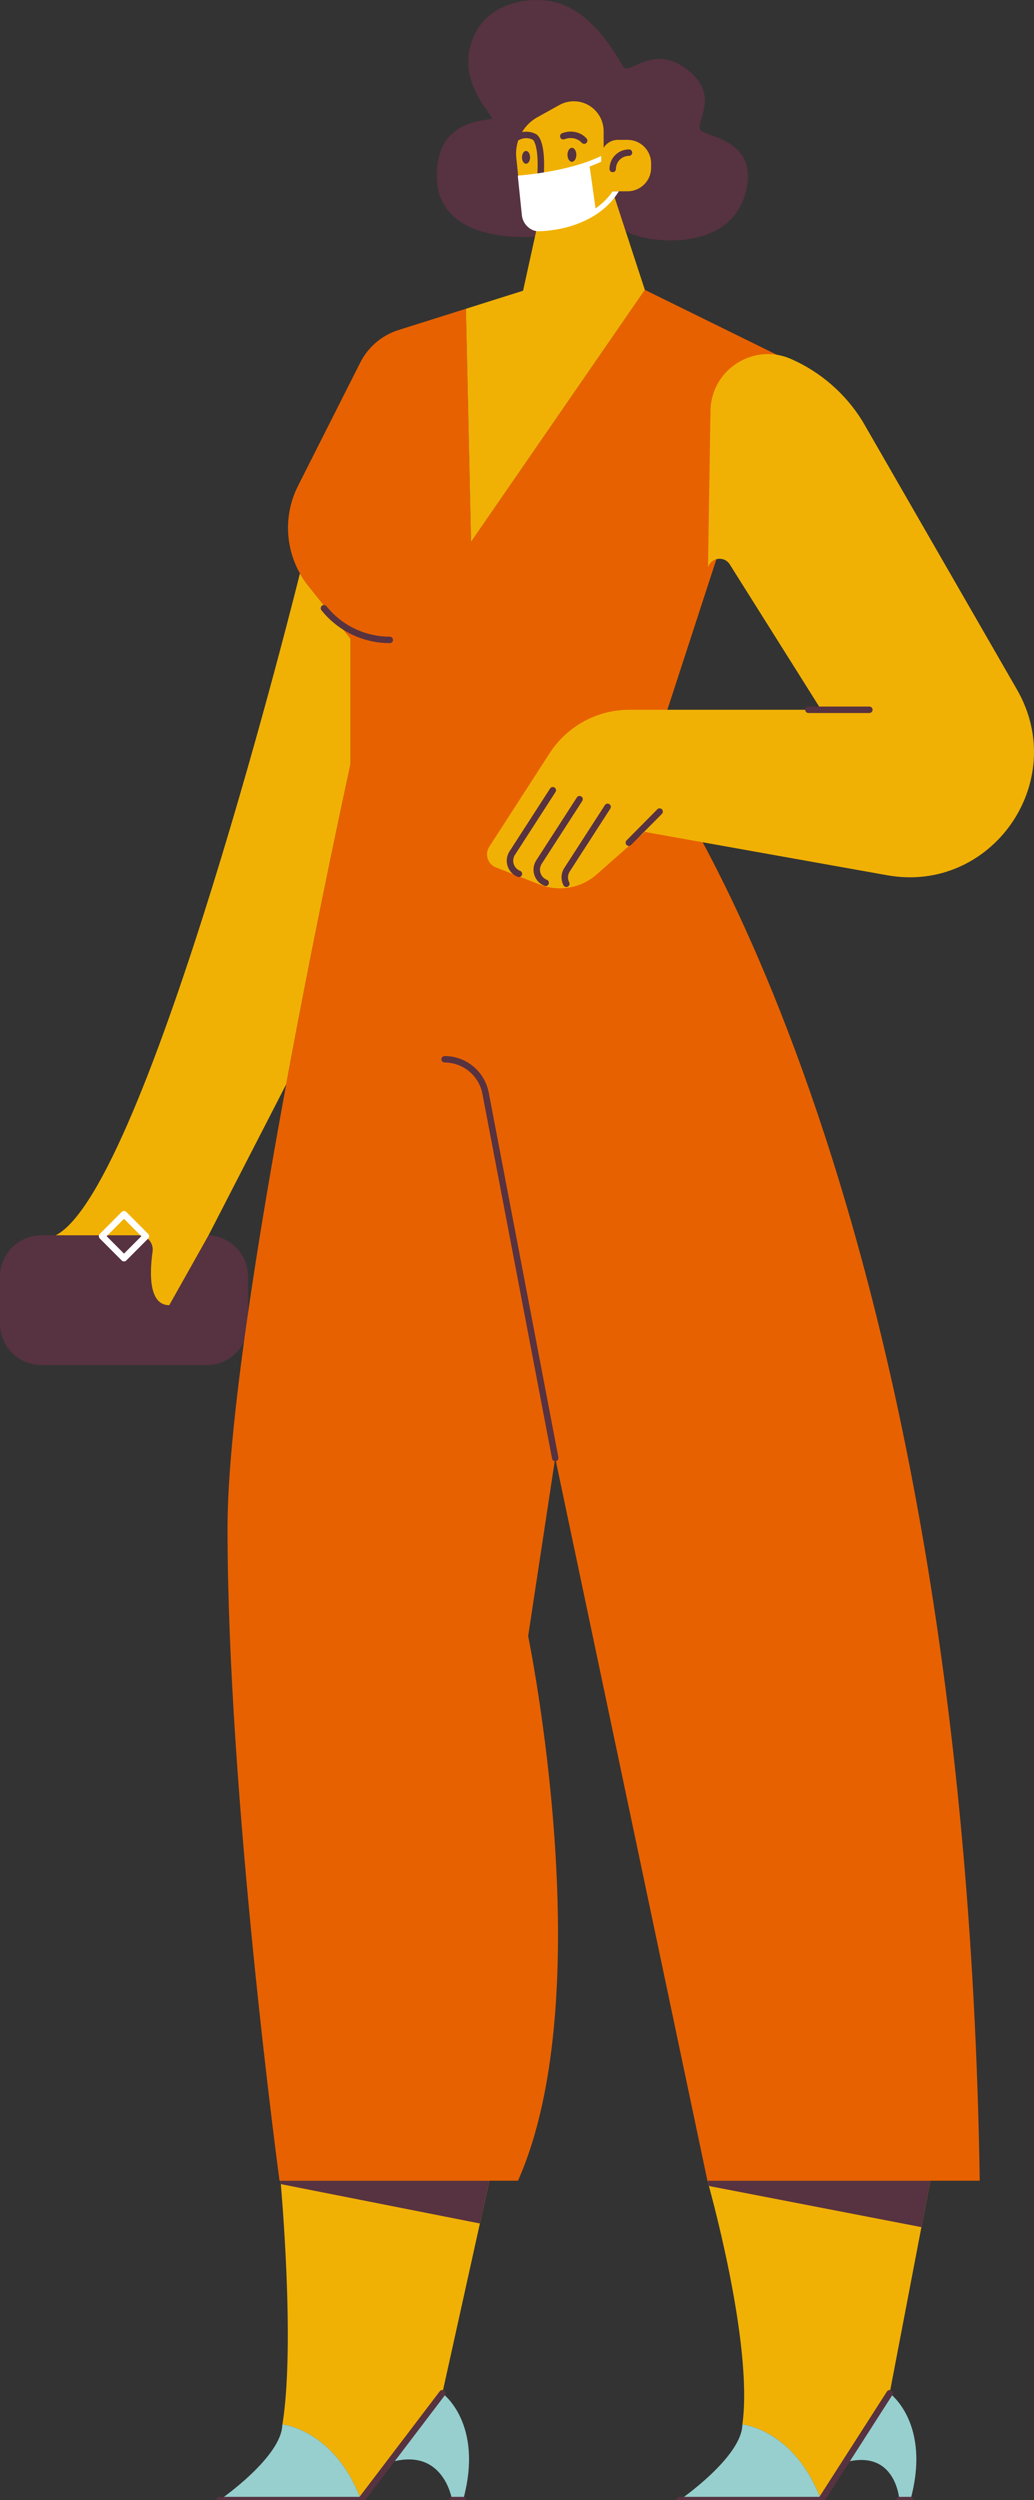 <svg width="266" height="643" viewBox="0 0 266 643" fill="none" xmlns="http://www.w3.org/2000/svg">
<rect x="0" y="0" width="266" height="643" fill="#333333" stroke="none"/>
<path d="M239.316 560.857L228.865 615.515L211.247 642.999C204.395 624.781 190.981 623.545 190.981 623.545C193.901 602.566 181.988 560.857 181.988 560.857H239.316Z" fill="#F1B104"/>
<path d="M237.032 572.798L239.315 560.857H181.988L182.361 562.212L237.032 572.798Z" fill="#573240"/>
<path d="M211.248 643H174.808C174.808 643 190.862 631.963 190.983 623.544C190.983 623.544 204.395 624.781 211.248 643Z" fill="#96CFCE"/>
<path d="M228.867 615.513C228.867 615.513 239.639 623.257 234.2 643H231.371C231.371 643 230.571 629.764 217.483 633.272L228.867 615.513Z" fill="#96CFCE"/>
<path fill-rule="evenodd" clip-rule="evenodd" d="M229.316 614.813C229.701 615.062 229.813 615.577 229.565 615.964L211.701 643.833H174.808C174.35 643.833 173.978 643.46 173.978 643C173.978 642.54 174.35 642.167 174.808 642.167H210.795L228.168 615.063C228.416 614.677 228.93 614.565 229.316 614.813Z" fill="#573240"/>
<path fill-rule="evenodd" clip-rule="evenodd" d="M230.541 643C230.541 642.54 230.913 642.167 231.371 642.167H234.2C234.658 642.167 235.03 642.54 235.03 643C235.03 643.46 234.658 643.833 234.2 643.833H231.371C230.913 643.833 230.541 643.46 230.541 643Z" fill="#573240"/>
<path d="M125.885 560.857L113.796 615.515L92.9 642.999C86.211 625.22 73.279 623.615 72.658 623.549C76.029 602.573 72.163 560.857 72.163 560.857H125.885Z" fill="#F1B104"/>
<path d="M123.451 571.857L125.884 560.857H72.163C72.163 560.857 72.115 560.172 72.244 561.733L123.451 571.857Z" fill="#573240"/>
<path d="M92.899 643H56.46C56.46 643 72.513 631.963 72.634 623.544C72.634 623.544 86.046 624.781 92.899 643Z" fill="#96CFCE"/>
<path d="M113.796 615.513C113.796 615.513 124.568 623.257 119.129 643H116.301C116.301 643 114.257 629.257 100.446 633.272L113.796 615.513Z" fill="#96CFCE"/>
<path fill-rule="evenodd" clip-rule="evenodd" d="M114.299 614.851C114.664 615.13 114.734 615.653 114.456 616.018L93.311 643.833H56.46C56.001 643.833 55.63 643.46 55.63 643C55.63 642.54 56.001 642.167 56.46 642.167H92.488L113.136 615.009C113.414 614.643 113.935 614.573 114.299 614.851Z" fill="#573240"/>
<path fill-rule="evenodd" clip-rule="evenodd" d="M115.471 643C115.471 642.54 115.843 642.167 116.301 642.167H119.129C119.588 642.167 119.959 642.54 119.959 643C119.959 643.46 119.588 643.833 119.129 643.833H116.301C115.843 643.833 115.471 643.46 115.471 643Z" fill="#573240"/>
<path d="M53.195 351.086H10.629C4.759 351.086 0 346.314 0 340.427V328.366C0 322.479 4.759 317.707 10.629 317.707H53.195C59.066 317.707 63.824 322.479 63.824 328.366V340.427C63.824 346.313 59.066 351.086 53.195 351.086Z" fill="#573240"/>
<path d="M90.183 164.247V196.513C90.183 196.513 81.78 234.657 73.633 278.854L73.63 278.864L53.648 317.705L43.538 335.685C38.154 335.685 38.507 327.187 39.254 321.875C39.564 319.67 37.843 317.705 35.623 317.705H14.335C38.014 305.6 77.161 147.473 77.161 147.473C77.787 148.591 78.512 149.67 79.332 150.692L90.183 164.247Z" fill="#F1B104"/>
<path fill-rule="evenodd" clip-rule="evenodd" d="M25.671 318.528C25.347 318.203 25.347 317.676 25.671 317.351L31.312 311.694C31.636 311.369 32.162 311.369 32.486 311.694L38.126 317.351C38.451 317.676 38.451 318.203 38.126 318.528L32.486 324.185C32.162 324.51 31.636 324.51 31.312 324.185L25.671 318.528ZM27.433 317.939L31.899 322.419L36.365 317.939L31.899 313.46L27.433 317.939Z" fill="white"/>
<path d="M142.83 374.977L135.867 420.791C135.867 420.791 154.776 512.423 133.257 560.858H71.909C71.909 560.858 58.497 461.809 58.533 392.865C58.56 340.061 90.183 196.513 90.183 196.513V164.247L79.331 150.692C73.486 143.39 72.44 133.332 76.659 124.978L92.677 93.252C94.697 89.247 98.244 86.229 102.512 84.884L119.861 79.41L121.183 139.352L165.89 74.554L201.204 91.915L167.63 194.984C167.63 194.984 248.124 301.67 252.038 560.857H181.986L142.83 374.977Z" fill="#E86100"/>
<path fill-rule="evenodd" clip-rule="evenodd" d="M113.55 272.435C113.55 271.976 113.922 271.603 114.381 271.603C119.926 271.603 124.69 275.553 125.733 281.014L143.646 374.82C143.732 375.272 143.437 375.708 142.986 375.794C142.536 375.881 142.101 375.585 142.015 375.133L124.102 281.328C124.102 281.328 124.102 281.328 124.102 281.328C123.209 276.65 119.129 273.268 114.381 273.268C113.922 273.268 113.55 272.895 113.55 272.435Z" fill="#573240"/>
<path fill-rule="evenodd" clip-rule="evenodd" d="M82.819 155.787C83.177 155.499 83.699 155.556 83.986 155.915C87.948 160.864 93.935 163.743 100.264 163.743C100.722 163.743 101.094 164.116 101.094 164.576C101.094 165.036 100.722 165.409 100.264 165.409C93.431 165.409 86.968 162.3 82.691 156.957C82.404 156.599 82.461 156.075 82.819 155.787Z" fill="#573240"/>
<path d="M182.137 145.936C182.896 143.371 186.314 142.898 187.736 145.161L211.248 182.549H161.885C153.607 182.549 145.893 186.757 141.393 193.725L125.871 217.768C124.63 219.69 125.462 222.271 127.591 223.101L138.865 227.498C143.84 229.438 149.478 228.437 153.486 224.903L165.89 213.966L228.222 225.104C255.068 229.901 275.258 201.041 261.623 177.358L221.902 108.362C217.534 101.27 211.117 95.678 203.505 92.329C194.059 88.174 183.377 94.742 182.787 105.07L182.137 145.936Z" fill="#F1B104"/>
<path fill-rule="evenodd" clip-rule="evenodd" d="M142.662 202.546C143.046 202.796 143.156 203.312 142.907 203.698L132.47 219.864C132.47 219.864 132.47 219.864 132.47 219.864C131.514 221.344 132.155 223.33 133.793 223.969C134.22 224.136 134.432 224.618 134.266 225.047C134.099 225.476 133.618 225.688 133.191 225.521C130.572 224.5 129.549 221.325 131.076 218.959L131.076 218.959L141.513 202.792C141.763 202.406 142.277 202.296 142.662 202.546Z" fill="#573240"/>
<path fill-rule="evenodd" clip-rule="evenodd" d="M149.546 204.847C149.931 205.097 150.041 205.613 149.792 205.999L139.354 222.166C138.399 223.645 139.039 225.632 140.677 226.271C141.105 226.437 141.316 226.92 141.15 227.348C140.984 227.777 140.503 227.989 140.075 227.823C137.457 226.801 136.433 223.626 137.96 221.261L138.657 221.713L137.96 221.261L148.398 205.094C148.647 204.708 149.161 204.598 149.546 204.847Z" fill="#573240"/>
<path fill-rule="evenodd" clip-rule="evenodd" d="M156.758 206.82C157.143 207.07 157.253 207.585 157.004 207.971L146.566 224.138C146 225.015 145.993 226.069 146.426 226.92C146.635 227.329 146.473 227.831 146.064 228.04C145.656 228.249 145.156 228.086 144.947 227.677C144.26 226.327 144.266 224.637 145.172 223.233C145.172 223.233 145.172 223.233 145.172 223.233L155.61 207.066C155.859 206.68 156.373 206.57 156.758 206.82Z" fill="#573240"/>
<path fill-rule="evenodd" clip-rule="evenodd" d="M170.277 208.139C170.602 208.463 170.604 208.99 170.281 209.316L162.36 217.317C162.037 217.643 161.511 217.645 161.186 217.321C160.86 216.997 160.858 216.47 161.182 216.144L169.102 208.143C169.425 207.817 169.951 207.815 170.277 208.139Z" fill="#573240"/>
<path fill-rule="evenodd" clip-rule="evenodd" d="M207.139 182.549C207.139 182.089 207.511 181.717 207.97 181.717H223.648C224.107 181.717 224.479 182.089 224.479 182.549C224.479 183.009 224.107 183.382 223.648 183.382H207.97C207.511 183.382 207.139 183.009 207.139 182.549Z" fill="#573240"/>
<path d="M160.233 17.03C161.824 19.883 167.977 10.428 177.474 18.44C185.204 24.962 178.652 31.575 180.247 33.466C181.843 35.357 195.646 35.971 191.705 49.902C187.142 66.032 163.83 62.114 160.871 59.208C157.912 56.301 137.985 60.852 137.985 60.852C137.985 60.852 112.77 63.398 112.372 45.684C112.012 29.65 126.585 31.285 126.585 30.412C126.585 29.539 118.446 21.825 120.929 12.085C123.83 0.706 135.345 -0.132 138.39 0.014C141.436 0.158 150.66 -0.132 160.233 17.03Z" fill="#573240"/>
<path d="M165.89 74.555L121.183 139.353L119.862 79.411L134.562 74.772L140.463 47.938H157.186L165.89 74.555Z" fill="#F1B104"/>
<path d="M155.286 33.747V46.586C155.286 50.959 152.544 54.86 148.437 56.329L141.256 58.899C138.066 60.04 134.652 57.888 134.294 54.511L132.821 40.638C132.382 36.508 134.364 32.495 137.906 30.341L143.885 27.014C145.024 26.38 146.306 26.048 147.609 26.048C151.849 26.048 155.286 29.495 155.286 33.747Z" fill="#F1B104"/>
<path fill-rule="evenodd" clip-rule="evenodd" d="M149.664 36.726C148.575 35.531 146.816 35.19 145.205 35.815C144.777 35.981 144.296 35.768 144.131 35.339C143.965 34.91 144.178 34.428 144.605 34.262C146.768 33.423 149.279 33.835 150.89 35.603C151.199 35.942 151.175 36.469 150.837 36.779C150.498 37.089 149.973 37.066 149.664 36.726Z" fill="#573240"/>
<path fill-rule="evenodd" clip-rule="evenodd" d="M137.105 35.961C135.688 35.212 133.93 35.477 132.624 36.594C132.275 36.892 131.751 36.85 131.453 36.501C131.156 36.151 131.197 35.625 131.546 35.327C133.309 33.819 135.811 33.376 137.912 34.505C137.918 34.509 137.925 34.512 137.931 34.516C137.95 34.526 137.969 34.538 137.991 34.551C138.034 34.578 138.083 34.613 138.137 34.656C138.245 34.744 138.37 34.865 138.503 35.033C138.767 35.369 139.057 35.885 139.309 36.675C139.81 38.245 140.18 40.965 139.85 45.708C139.818 46.167 139.421 46.513 138.964 46.481C138.506 46.449 138.161 46.051 138.193 45.592C138.516 40.954 138.138 38.47 137.727 37.182C137.524 36.543 137.317 36.215 137.2 36.066C137.154 36.007 137.12 35.975 137.105 35.961Z" fill="#573240"/>
<path d="M147.125 41.611C147.756 41.611 148.267 40.806 148.267 39.812C148.267 38.817 147.756 38.012 147.125 38.012C146.495 38.012 145.983 38.817 145.983 39.812C145.983 40.806 146.495 41.611 147.125 41.611Z" fill="#573240"/>
<path d="M135.323 42.113C135.899 42.113 136.366 41.377 136.366 40.469C136.366 39.561 135.899 38.825 135.323 38.825C134.747 38.825 134.28 39.561 134.28 40.469C134.28 41.377 134.747 42.113 135.323 42.113Z" fill="#573240"/>
<path d="M159.195 49.199C156.774 53.199 152.713 56.25 147.283 58.015C143.38 59.284 139.505 59.51 138.216 59.471C136.227 59.277 134.503 57.519 134.261 55.414L133.204 45.182V45.166C133.357 45.156 146.29 44.266 154.679 40.087C154.675 40.13 154.675 40.173 154.675 40.217V41.572C153.755 42.008 152.756 42.421 151.686 42.811L153.204 53.605C154.861 52.443 156.392 50.998 157.614 49.199H159.195Z" fill="white"/>
<path d="M161.458 49.198H156.704C155.584 49.198 154.675 48.287 154.675 47.163V40.217C154.675 37.872 156.571 35.971 158.91 35.971H161.458C164.797 35.971 167.503 38.684 167.503 42.032V43.137C167.503 46.484 164.796 49.198 161.458 49.198Z" fill="#F1B104"/>
<path fill-rule="evenodd" clip-rule="evenodd" d="M161.806 40.091C159.955 40.091 158.456 41.595 158.456 43.45C158.456 43.91 158.084 44.283 157.625 44.283C157.167 44.283 156.795 43.91 156.795 43.45C156.795 40.675 159.038 38.426 161.806 38.426C162.264 38.426 162.636 38.798 162.636 39.258C162.636 39.718 162.264 40.091 161.806 40.091Z" fill="#573240"/>
</svg>
